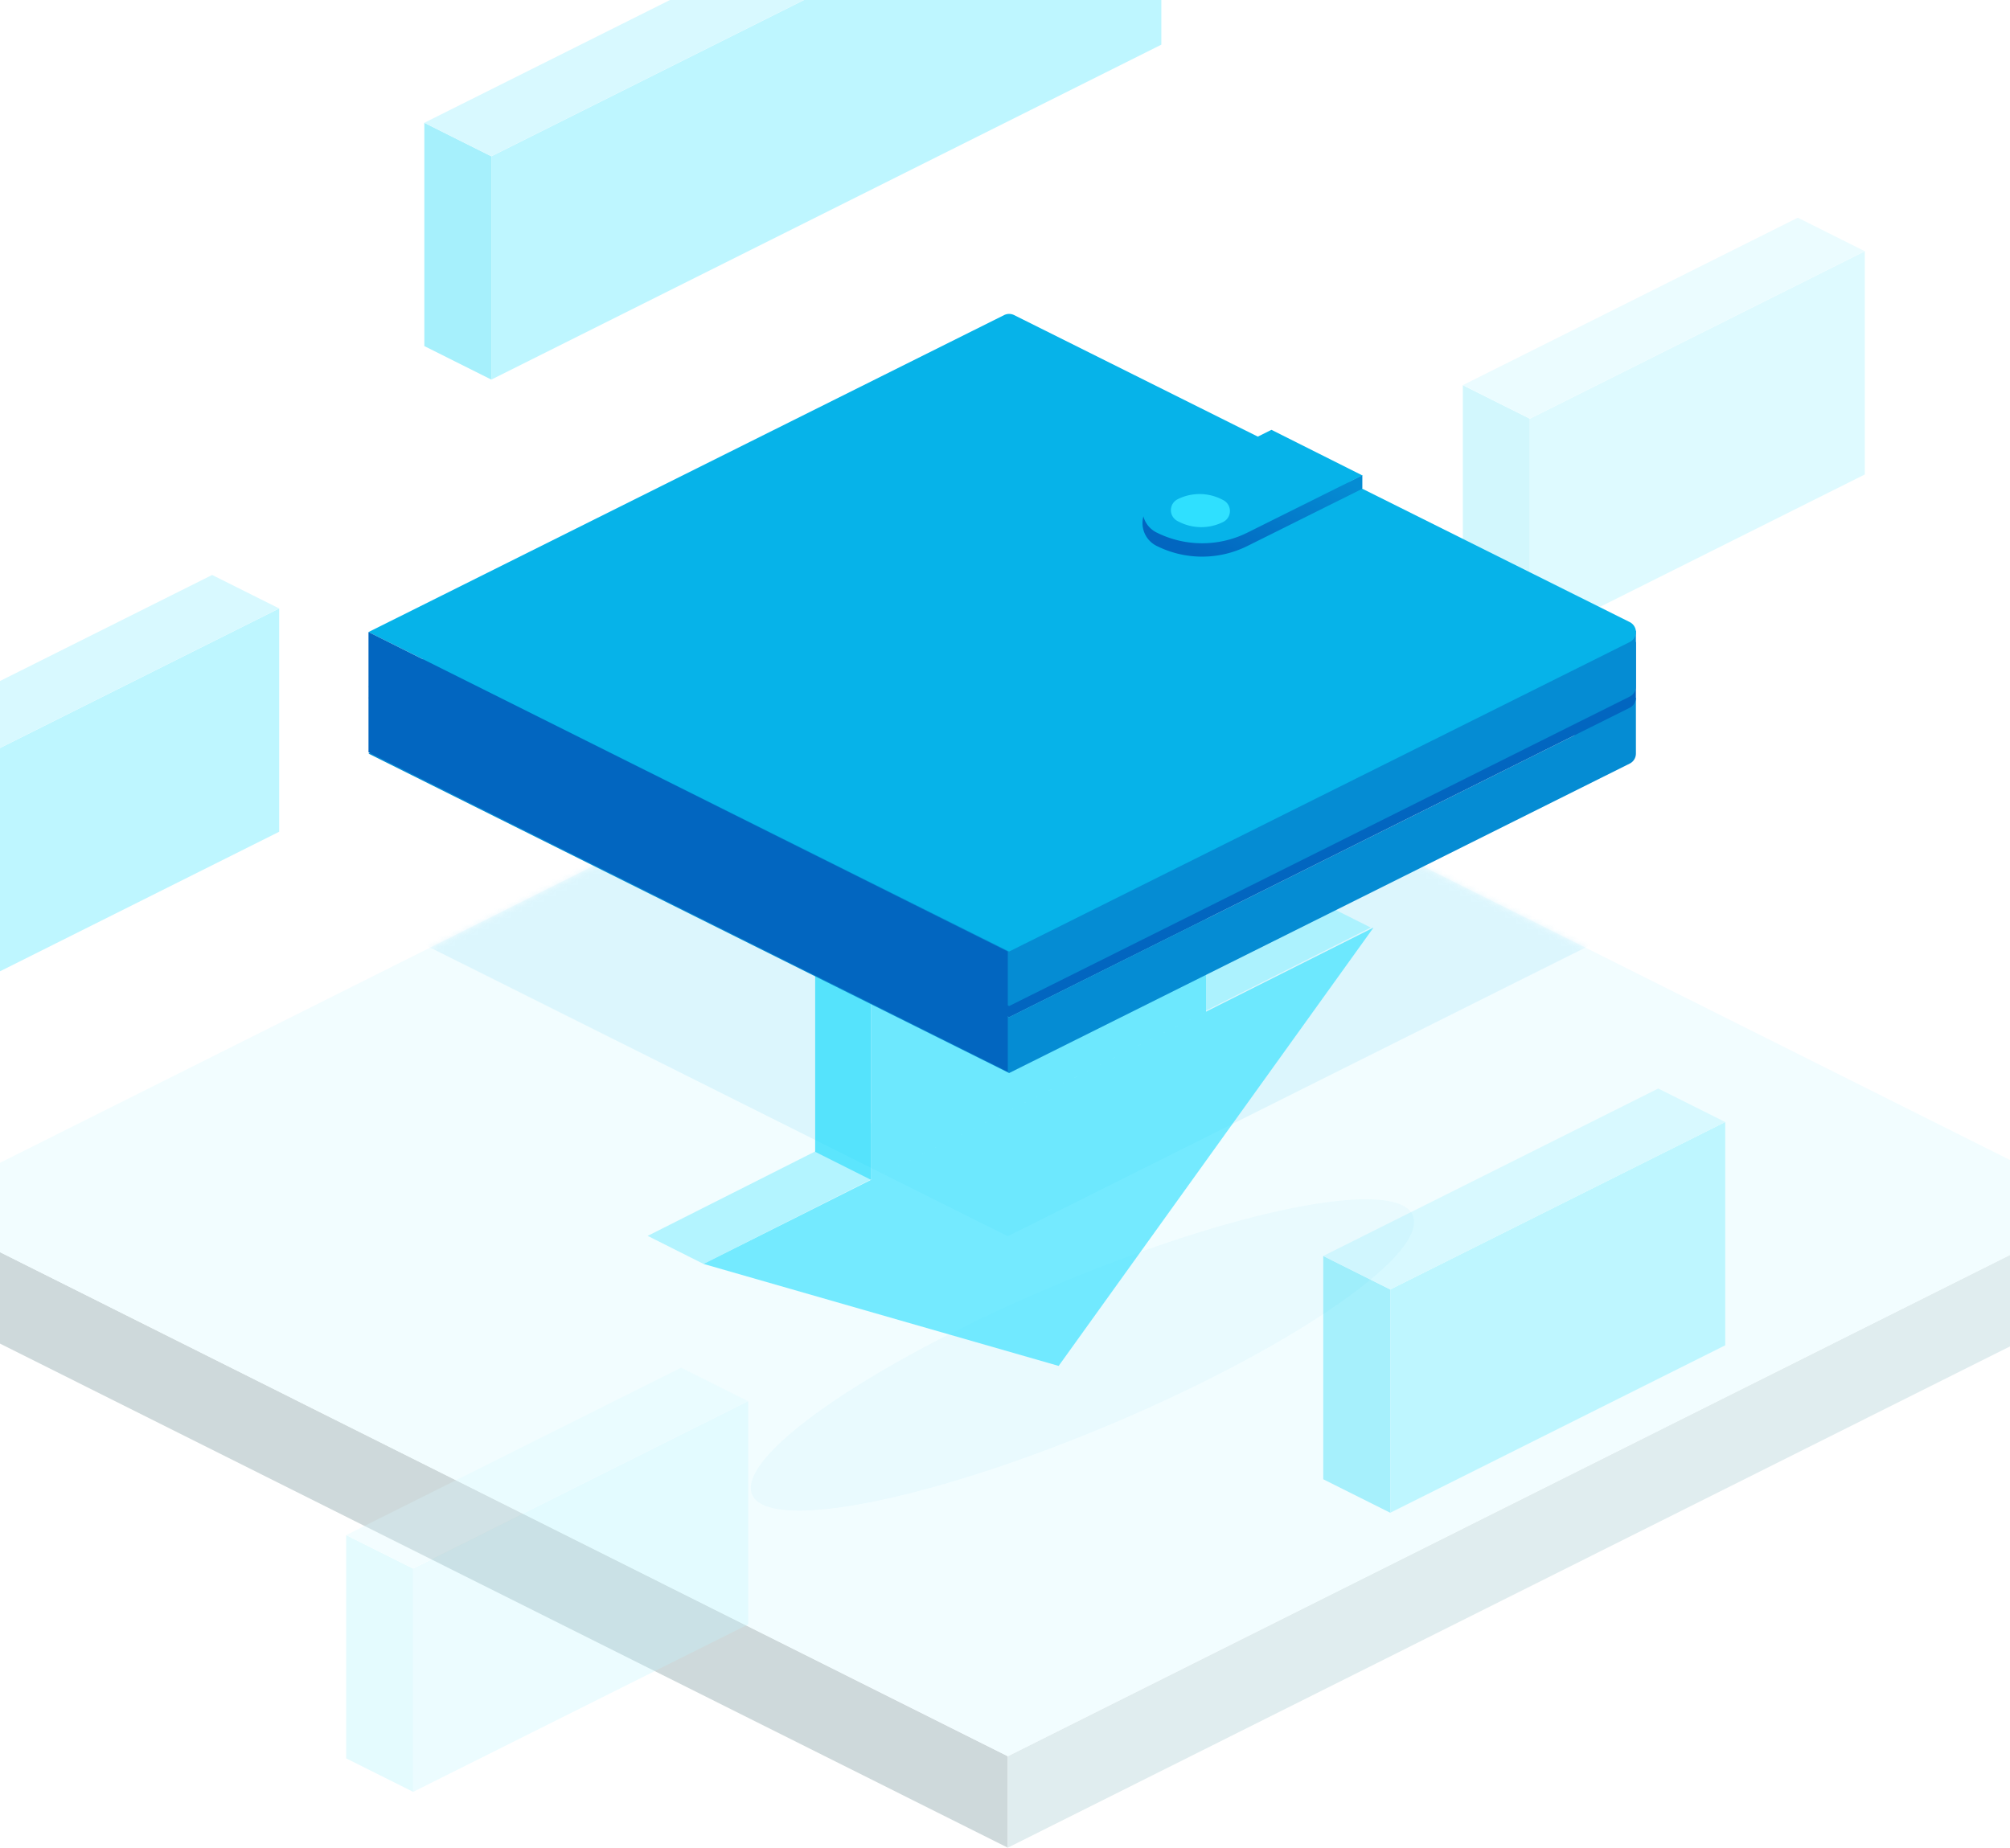 <svg xmlns="http://www.w3.org/2000/svg" xmlns:xlink="http://www.w3.org/1999/xlink" width="360" height="331" viewBox="0 0 360 331">
    <defs>
        <path id="a" d="M0 98.308L196.5 0 393 98.308l-196.5 98.307z"/>
        <filter id="b" width="129%" height="158%" x="-14.5%" y="-29%" filterUnits="objectBoundingBox">
            <feGaussianBlur in="SourceGraphic" stdDeviation="11.069"/>
        </filter>
        <filter id="d" width="150.5%" height="207.6%" x="-25.3%" y="-53.8%" filterUnits="objectBoundingBox">
            <feGaussianBlur in="SourceGraphic" stdDeviation="10"/>
        </filter>
        <linearGradient id="e" x1="94.145%" x2="21.092%" y1="34.364%" y2="92.886%">
            <stop offset="0%" stop-color="#058CD3"/>
            <stop offset="0%" stop-color="#058CD3"/>
            <stop offset="100%" stop-color="#0266C0"/>
        </linearGradient>
    </defs>
    <g fill="none" fill-rule="evenodd">
        <g transform="translate(-16 118)">
            <path fill="#CED9DB" d="M196.5 213L0 114.692V98.308l196.5 98.307z"/>
            <path fill="#E0EDEF" d="M196.5 213L393 114.692V98.308l-196.5 98.307z"/>
            <mask id="c" fill="#fff">
                <use xlink:href="#a"/>
            </mask>
            <use fill="#F2FDFF" xlink:href="#a"/>
            <path fill="#06B3E9" d="M82 46.23L196.5-11 311 46.23l-114.5 57.232z" filter="url(#b)" mask="url(#c)" opacity=".3"/>
        </g>
        <g opacity=".5">
            <path fill="#A6F0FC" d="M274 115l-12-6V69l12 6z"/>
            <path fill="#BEF6FF" d="M334 45v40l-60 30V75z"/>
            <path fill="#D8F9FF" d="M262 69l60-30 12 6-60 30z"/>
        </g>
        <g opacity=".3">
            <path fill="#A6F0FC" d="M74 321l-12-6v-40l12 6z"/>
            <path fill="#BEF6FF" d="M134 251v40l-60 30v-40z"/>
            <path fill="#D8F9FF" d="M62 275l60-30 12 6-60 30z"/>
        </g>
        <path fill="#A6F0FC" d="M249 271l-12-6v-40l12 6z"/>
        <path fill="#BEF6FF" d="M309 201v40l-60 30v-40z"/>
        <path fill="#D8F9FF" d="M237 225l60-30 12 6-60 30z"/>
        <path fill="#BEF6FF" d="M-70 209l120-60v-40l-120 60z"/>
        <path fill="#D8F9FF" d="M-82 163l120-60 12 6-120 60z"/>
        <path fill="#A6F0FC" d="M88 68l-12-6V22l12 6z"/>
        <path fill="#BEF6FF" d="M88 68L208 8v-40L88 28z"/>
        <path fill="#D8F9FF" d="M76 22l120-60 12 6L88 28z"/>
        <path fill="#06B3E9" d="M273.075 296.333c32.764-12.759 60.575-30.088 62.118-38.706 1.543-8.619-23.766-5.263-56.53 7.496-32.764 12.758-60.575 30.088-62.118 38.706-1.543 8.618 23.766 5.262 56.53-7.496z" filter="url(#d)" opacity=".2" transform="translate(-82 -38)"/>
        <g opacity=".643">
            <path fill="#91EFFF" d="M116 221.4l119.5-60.252 10 5.02L126 226.423z"/>
            <path fill="#0AD8FC" d="M156 211.359l-10-5.021v-50.211l10 5.02z"/>
            <path fill="#2FE0FF" d="M156 211.359l60-30.127v-50.21l-60 30.126zM189.609 244.694L246 166.17l-120 60.253z"/>
            <path fill="#91EFFF" d="M146 156.127L206 126l10 5.021-60 30.127z"/>
        </g>
        <g>
            <path fill="#058CD3" d="M292.998 135a2 2 0 0 1-1.108 1.79l-111.151 55.44L66 135l10.024-5 104.715 52.23L282 131.724V125h11v10h-.002z"/>
            <path fill="#0266C0" d="M292.998 125a2 2 0 0 1-1.108 1.79l-111.151 55.44L66 125l10.024-5 104.715 52.23L282 121.724V115h11v10h-.002z"/>
            <path fill="#058CD3" d="M292.998 123a2 2 0 0 1-1.108 1.79l-111.151 55.44L66 123l10.024-5 104.715 52.23L282 119.724V113h11v10h-.002z"/>
            <path fill="#06B3E9" d="M66 113.23l113.843-56.783a2.008 2.008 0 0 1 1.792 0l110.256 54.995a1.998 1.998 0 0 1 0 3.578L180.74 170.462 66 113.23z"/>
            <path fill="#0266C0" d="M180.5 192L66 134.77v-21.54l114.5 57.232z"/>
            <g>
                <path fill="url(#e)" d="M37.55 9.332L40 8.107v2.384l-.07.035.07.034-20.574 10.247a18.215 18.215 0 0 1-16.288-.023 4.55 4.55 0 0 1 .012-8.141L23.723 2.396l13.828 6.936z" transform="translate(204 77)"/>
                <path fill="#06B3E9" d="M207.15 87.247L227.723 77 244 85.165l-20.574 10.247a18.215 18.215 0 0 1-16.288-.023 4.55 4.55 0 0 1 .012-8.142z"/>
                <path fill="#2FE0FF" d="M210.93 89.428a8.783 8.783 0 0 1 7.858.01l.286.144a2.196 2.196 0 0 1-.005 3.929 8.783 8.783 0 0 1-7.857-.01l-.286-.144a2.196 2.196 0 0 1 .005-3.929z"/>
            </g>
        </g>
    </g>
</svg>
